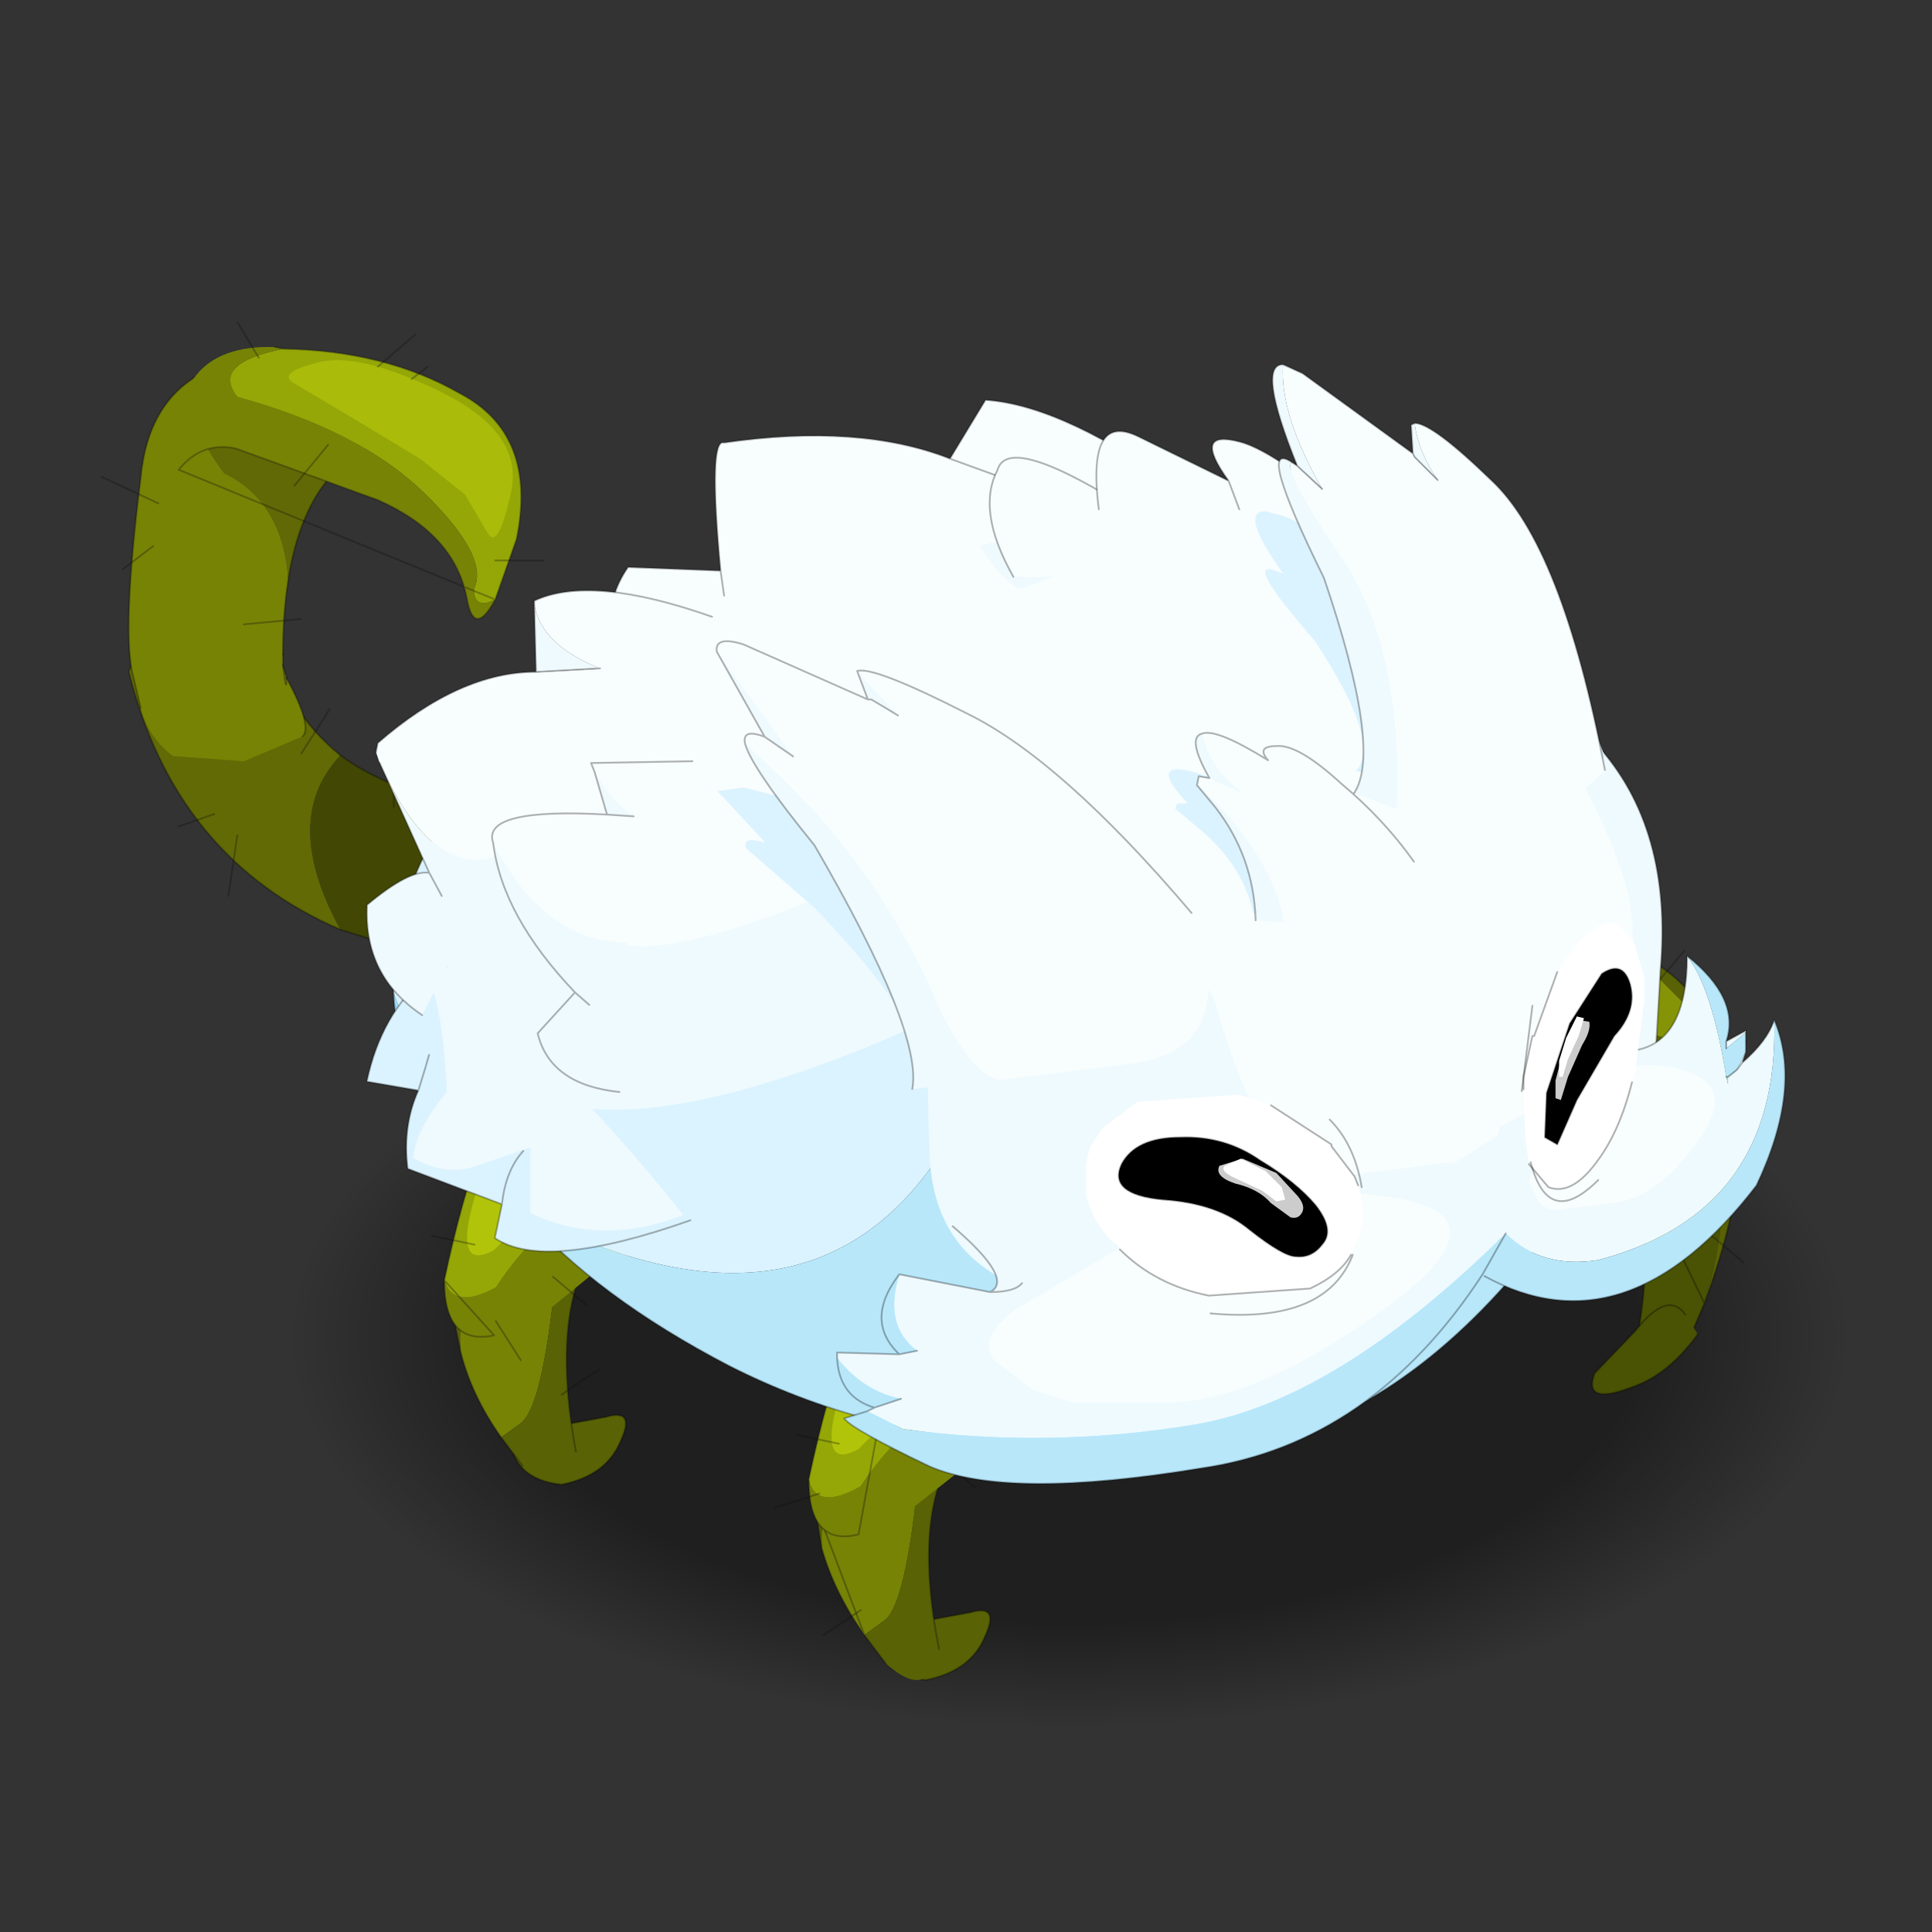 <?xml version="1.0" encoding="UTF-8" standalone="no"?>
<svg xmlns:xlink="http://www.w3.org/1999/xlink" height="440.0px" width="440.0px" xmlns="http://www.w3.org/2000/svg">
  <rect width="100%" height="100%" fill="#333333" stroke="none"/>
  <g transform="matrix(10.0, 0.0, 0.0, 10.0, 0.0, 0.0)">
    <use height="44.0" transform="matrix(1.0, 0.0, 0.0, 1.0, 0.0, 0.0)" width="44.0" xlink:href="#shape0"/>
    <use height="10.45" transform="matrix(0.81, 0.0, 0.0, 0.81, 2.934, 13.598)" width="13.6" xlink:href="#sprite0"/>
    <use height="11.7" transform="matrix(0.81, 0.0, 0.0, 0.81, 2.312, 8.023)" width="9.55" xlink:href="#sprite1"/>
    <use height="8.35" transform="matrix(0.81, 0.0, 0.0, 0.81, 4.029, 7.337)" width="10.3" xlink:href="#sprite2"/>
    <use height="13.2" transform="matrix(1.357, 0.0, 0.0, 1.357, 6.443, 21.497)" width="26.4" xlink:href="#sprite3"/>
    <use height="7.7" transform="matrix(0.81, 0.0, 0.0, 0.81, 36.792, 24.5)" width="3.6" xlink:href="#sprite4"/>
    <use height="6.5" transform="matrix(0.81, 0.0, 0.0, 0.81, 33.622, 21.568)" width="7.6" xlink:href="#sprite5"/>
    <use height="2.5" transform="matrix(0.81, 0.0, 0.0, 0.81, 36.276, 29.738)" width="2.95" xlink:href="#sprite6"/>
    <use height="1.95" transform="matrix(0.81, 0.0, 0.0, 0.81, 11.614, 32.23)" width="3.25" xlink:href="#sprite7"/>
    <use height="6.85" transform="matrix(0.81, 0.0, 0.0, 0.81, 10.159, 28.2)" width="4.3" xlink:href="#sprite8"/>
    <use height="9.75" transform="matrix(0.81, 0.0, 0.0, 0.81, 9.835, 23.081)" width="7.55" xlink:href="#sprite9"/>
    <use height="6.5" transform="matrix(0.81, 0.0, 0.0, 0.81, 22.203, 17.468)" width="7.4" xlink:href="#sprite10"/>
    <use height="7.7" transform="matrix(0.81, 0.0, 0.0, 0.81, 25.423, 20.45)" width="3.45" xlink:href="#sprite11"/>
    <use height="2.5" transform="matrix(0.81, 0.0, 0.0, 0.81, 24.875, 25.587)" width="2.95" xlink:href="#sprite12"/>
    <use height="1.95" transform="matrix(0.81, 0.0, 0.0, 0.81, 19.913, 36.681)" width="3.25" xlink:href="#sprite13"/>
    <use height="6.85" transform="matrix(0.81, 0.0, 0.0, 0.81, 18.43, 32.7)" width="3.95" xlink:href="#sprite14"/>
    <use height="9.1" transform="matrix(0.81, 0.0, 0.0, 0.81, 17.649, 27.615)" width="8.15" xlink:href="#sprite15"/>
    <use height="27.25" transform="matrix(0.81, 0.0, 0.0, 0.81, 8.354, 10.902)" width="35.25" xlink:href="#sprite16"/>
    <use height="8.0" transform="matrix(0.81, 0.0, 0.0, 0.81, 13.899, 9.11)" width="16.3" xlink:href="#sprite17"/>
    <use height="11.95" transform="matrix(0.81, 0.0, 0.0, 0.81, 8.36, 13.44)" width="10.05" xlink:href="#sprite18"/>
    <use height="9.75" transform="matrix(0.81, 0.0, 0.0, 0.81, 11.192, 16.972)" width="5.65" xlink:href="#sprite19"/>
    <use height="8.55" transform="matrix(0.81, 0.0, 0.0, 0.81, 22.554, 9.817)" width="15.3" xlink:href="#sprite20"/>
    <use height="24.5" transform="matrix(0.81, 0.0, 0.0, 0.81, 19.064, 13.955)" width="26.65" xlink:href="#sprite21"/>
    <use height="7.65" transform="matrix(0.81, 0.0, 0.0, 0.81, 16.337, 17.854)" width="13.35" xlink:href="#sprite22"/>
    <use height="12.6" transform="matrix(0.81, 0.0, 0.0, 0.81, 16.322, 14.594)" width="13.8" xlink:href="#sprite23"/>
    <use height="7.85" transform="matrix(0.81, 0.0, 0.0, 0.81, 28.572, 11.642)" width="9.85" xlink:href="#sprite24"/>
    <use height="12.9" transform="matrix(0.81, 0.0, 0.0, 0.81, 28.977, 8.301)" width="9.35" xlink:href="#sprite25"/>
    <use height="4.1" transform="matrix(0.81, 0.0, 0.0, 0.81, 26.604, 17.529)" width="6.6" xlink:href="#sprite26"/>
    <use height="5.3" transform="matrix(0.81, 0.0, 0.0, 0.81, 27.219, 16.707)" width="6.15" xlink:href="#sprite27"/>
  </g>
  <defs>
    <g id="shape0" transform="matrix(1.0, 0.0, 0.0, 1.0, 0.0, 0.0)">
      <path d="M44.0 44.0 L0.0 44.0 0.0 0.0 44.0 0.0 44.0 44.0" fill="#43adca" fill-opacity="0.0" fill-rule="evenodd" stroke="none"/>
    </g>
    <g id="sprite0" transform="matrix(1.0, 0.0, 0.0, 1.0, 13.6, 5.25)">
      <use height="10.45" transform="matrix(1.0, 0.0, 0.0, 1.0, -13.6, -5.25)" width="13.6" xlink:href="#shape1"/>
    </g>
    <g id="shape1" transform="matrix(1.0, 0.0, 0.0, 1.0, 13.6, 5.25)">
      <path d="M-7.65 -0.8 Q-9.35 1.0 -7.65 4.1 -12.3 2.1 -13.6 -3.15 -12.35 -6.75 -9.75 -4.15 -9.2 -2.05 -7.65 -0.8" fill="#616a04" fill-rule="evenodd" stroke="none"/>
      <path d="M-7.65 4.1 Q-9.35 1.0 -7.65 -0.8 -5.95 0.45 -3.05 0.7 -1.45 0.45 -0.35 1.25 1.4 6.25 -5.1 4.9 L-7.65 4.1" fill="#424804" fill-rule="evenodd" stroke="none"/>
      <path d="M-7.65 -0.8 Q-9.2 -2.05 -9.75 -4.15 -12.35 -6.75 -13.6 -3.15 -12.3 2.1 -7.65 4.1 L-5.1 4.9 Q1.4 6.25 -0.35 1.25 -1.45 0.45 -3.05 0.7 -5.95 0.45 -7.65 -0.8 Z" fill="none" stroke="#000000" stroke-linecap="round" stroke-linejoin="round" stroke-opacity="0.302" stroke-width="0.05"/>
      <path d="M-8.75 -0.85 L-7.95 -2.1" fill="none" stroke="#0e0b0f" stroke-linecap="round" stroke-linejoin="round" stroke-opacity="0.302" stroke-width="0.05"/>
      <path d="M-11.2 0.85 L-12.2 1.2" fill="none" stroke="#0e0b0f" stroke-linecap="round" stroke-linejoin="round" stroke-opacity="0.302" stroke-width="0.05"/>
      <path d="M-10.55 1.45 L-10.8 3.15" fill="none" stroke="#0e0b0f" stroke-linecap="round" stroke-linejoin="round" stroke-opacity="0.302" stroke-width="0.05"/>
      <path d="M-6.15 0.65 L-6.15 -0.75" fill="none" stroke="#0e0b0f" stroke-linecap="round" stroke-linejoin="round" stroke-opacity="0.302" stroke-width="0.05"/>
    </g>
    <g id="sprite1" transform="matrix(1.0, 0.0, 0.0, 1.0, 4.8, 11.7)">
      <use height="11.7" transform="matrix(1.0, 0.0, 0.0, 1.0, -4.8, -11.7)" width="9.55" xlink:href="#shape2"/>
    </g>
    <g id="shape2" transform="matrix(1.0, 0.0, 0.0, 1.0, 4.8, 11.7)">
      <path d="M0.3 -2.9 L0.4 -2.55 Q0.4 -2.15 0.35 -2.55 L0.3 -2.9" fill="#7d8a06" fill-rule="evenodd" stroke="none"/>
      <path d="M-1.9 -11.15 L3.15 -11.4 Q6.0 -10.0 3.7 -9.35 1.0 -8.85 0.45 -5.3 0.3 -7.5 -1.35 -8.3 -2.75 -10.15 -1.9 -11.15" fill="#606905" fill-rule="evenodd" stroke="none"/>
      <path d="M0.45 -5.3 Q0.3 -4.35 0.3 -3.2 L0.3 -2.9 0.35 -2.55 Q0.4 -2.15 0.4 -2.55 1.15 -1.15 0.85 -0.9 L-0.8 -0.2 -2.8 -0.35 Q-3.5 -0.9 -3.7 -1.7 L-3.9 -2.55 Q-4.25 -3.75 -3.7 -8.15 -3.5 -10.35 -1.9 -11.15 -2.75 -10.15 -1.35 -8.3 0.3 -7.5 0.45 -5.3" fill="#778305" fill-rule="evenodd" stroke="none"/>
      <path d="M-1.9 -11.15 L3.15 -11.4 Q6.0 -10.0 3.7 -9.35 1.0 -8.85 0.45 -5.3 0.3 -4.35 0.3 -3.2 M0.3 -2.9 L0.4 -2.55 Q1.15 -1.15 0.85 -0.9 M-3.7 -1.7 L-3.9 -2.55 Q-4.25 -3.75 -3.7 -8.15 -3.5 -10.35 -1.9 -11.15" fill="none" stroke="#000000" stroke-linecap="round" stroke-linejoin="round" stroke-opacity="0.302" stroke-width="0.05"/>
      <path d="M0.3 -3.2 L0.3 -2.9 0.35 -2.55 Q0.4 -2.15 0.4 -2.55" fill="none" stroke="#0e0b0f" stroke-linecap="round" stroke-linejoin="round" stroke-opacity="0.302" stroke-width="0.05"/>
      <path d="M-3.2 -7.45 L-4.8 -8.2" fill="none" stroke="#0e0b0f" stroke-linecap="round" stroke-linejoin="round" stroke-opacity="0.302" stroke-width="0.05"/>
      <path d="M-3.35 -6.25 L-4.2 -5.6" fill="none" stroke="#0e0b0f" stroke-linecap="round" stroke-linejoin="round" stroke-opacity="0.302" stroke-width="0.05"/>
      <path d="M-0.8 -4.05 L0.8 -4.2" fill="none" stroke="#0e0b0f" stroke-linecap="round" stroke-linejoin="round" stroke-opacity="0.302" stroke-width="0.05"/>
    </g>
    <g id="sprite2" transform="matrix(1.0, 0.0, 0.0, 1.0, 5.15, 8.35)">
      <use height="8.35" transform="matrix(1.0, 0.0, 0.0, 1.0, -5.15, -8.35)" width="10.3" xlink:href="#shape3"/>
    </g>
    <g id="shape3" transform="matrix(1.0, 0.0, 0.0, 1.0, 5.15, 8.35)">
      <path d="M3.8 -0.55 Q3.2 -0.25 3.2 -0.85 3.65 -1.75 1.8 -3.55 0.0 -5.3 -3.45 -6.25 -4.2 -7.2 -2.15 -7.6 0.7 -7.55 2.8 -6.35 5.0 -5.2 4.4 -2.25 L3.8 -0.55" fill="#94a707" fill-rule="evenodd" stroke="none"/>
      <path d="M-2.15 -7.6 Q-4.2 -7.2 -3.45 -6.25 0.0 -5.3 1.8 -3.55 3.65 -1.75 3.2 -0.85 3.2 -0.25 3.8 -0.55 3.2 0.55 3.0 -0.6 2.65 -2.4 0.5 -3.35 L-3.5 -4.8 Q-4.45 -5.0 -5.1 -4.2 -5.5 -7.75 -2.4 -7.65 L-2.15 -7.6" fill="#778305" fill-rule="evenodd" stroke="none"/>
      <path d="M3.8 -0.55 L4.4 -2.25 Q5.0 -5.2 2.8 -6.35 0.7 -7.55 -2.15 -7.6 L-2.4 -7.65 M-5.1 -4.2 Q-4.45 -5.0 -3.5 -4.8 L0.5 -3.35 Q2.65 -2.4 3.0 -0.6 3.2 0.55 3.8 -0.55 Z" fill="none" stroke="#0e0b0f" stroke-linecap="round" stroke-linejoin="round" stroke-opacity="0.302" stroke-width="0.05"/>
      <path d="M-1.25 -7.2 Q-0.1 -7.55 2.25 -6.4 4.6 -5.25 4.25 -3.6 3.9 -1.95 3.6 -2.4 L2.95 -3.5 1.7 -4.5 -0.2 -5.65 -1.8 -6.6 Q-2.4 -6.9 -1.25 -7.2" fill="#aabb09" fill-rule="evenodd" stroke="none"/>
      <path d="M0.5 -7.1 L1.55 -8.0" fill="none" stroke="#0e0b0f" stroke-linecap="round" stroke-linejoin="round" stroke-opacity="0.302" stroke-width="0.05"/>
      <path d="M1.45 -6.75 L1.9 -7.1" fill="none" stroke="#0e0b0f" stroke-linecap="round" stroke-linejoin="round" stroke-opacity="0.302" stroke-width="0.05"/>
      <path d="M-0.9 -4.9 L-1.85 -3.75" fill="none" stroke="#0e0b0f" stroke-linecap="round" stroke-linejoin="round" stroke-opacity="0.302" stroke-width="0.05"/>
      <path d="M3.8 -1.65 L5.15 -1.65" fill="none" stroke="#0e0b0f" stroke-linecap="round" stroke-linejoin="round" stroke-opacity="0.302" stroke-width="0.05"/>
      <path d="M-2.85 -7.35 L-3.45 -8.35" fill="none" stroke="#0e0b0f" stroke-linecap="round" stroke-linejoin="round" stroke-opacity="0.302" stroke-width="0.05"/>
    </g>
    <g id="sprite3" transform="matrix(1.0, 0.0, 0.0, 1.0, 13.2, 6.6)">
      <use height="13.2" transform="matrix(1.0, 0.0, 0.0, 1.0, -13.2, -6.6)" width="26.4" xlink:href="#shape4"/>
    </g>
    <g id="shape4" transform="matrix(1.0, 0.0, 0.0, 1.0, 13.2, 6.6)">
      <path d="M9.35 -4.7 Q5.45 -6.6 0.0 -6.6 -5.45 -6.6 -9.35 -4.7 -13.2 -2.75 -13.2 0.0 -13.2 2.75 -9.35 4.65 -5.45 6.6 0.0 6.6 5.45 6.6 9.35 4.65 13.2 2.75 13.2 0.0 13.2 -2.75 9.35 -4.7" fill="url(#gradient0)" fill-rule="evenodd" stroke="none"/>
    </g>
    <radialGradient cx="0" cy="0" gradientTransform="matrix(-0.016, 0.0, 0.0, 0.008, 0.0, 0.0)" gradientUnits="userSpaceOnUse" id="gradient0" r="819.2" spreadMethod="pad">
      <stop offset="0.722" stop-color="#000000" stop-opacity="0.4"/>
      <stop offset="1.0" stop-color="#000000" stop-opacity="0.0"/>
    </radialGradient>
    <g id="sprite4" transform="matrix(1.0, 0.0, 0.0, 1.0, 1.8, 0.0)">
      <use height="7.7" transform="matrix(1.0, 0.0, 0.0, 1.0, -1.8, 0.0)" width="3.6" xlink:href="#shape5"/>
    </g>
    <g id="shape5" transform="matrix(1.0, 0.0, 0.0, 1.0, 1.8, 0.0)">
      <path d="M0.7 6.4 Q1.95 2.25 0.1 0.0 L0.65 0.1 Q2.65 1.05 0.7 6.4" fill="#596204" fill-rule="evenodd" stroke="none"/>
      <path d="M0.1 0.0 Q1.95 2.25 0.7 6.4 L0.25 7.45 Q-1.45 8.1 -1.15 7.15 -0.55 3.6 -1.8 1.2 -1.0 0.0 0.1 0.0" fill="#4a5203" fill-rule="evenodd" stroke="none"/>
      <path d="M0.7 6.4 Q2.65 1.05 0.65 0.1 M-1.8 1.2 Q-0.55 3.6 -1.15 7.15 -1.45 8.1 0.25 7.45 L0.7 6.4 Z" fill="none" stroke="#000000" stroke-linecap="round" stroke-linejoin="round" stroke-opacity="0.302" stroke-width="0.05"/>
      <path d="M-1.8 5.45 L-0.55 5.05" fill="none" stroke="#0e0b0f" stroke-linecap="round" stroke-linejoin="round" stroke-opacity="0.302" stroke-width="0.05"/>
      <path d="M0.85 4.45 L1.8 5.25" fill="none" stroke="#0e0b0f" stroke-linecap="round" stroke-linejoin="round" stroke-opacity="0.302" stroke-width="0.05"/>
    </g>
    <g id="sprite5" transform="matrix(1.0, 0.0, 0.0, 1.0, 3.8, 3.25)">
      <use height="6.5" transform="matrix(1.0, 0.0, 0.0, 1.0, -3.8, -3.25)" width="7.6" xlink:href="#shape6"/>
    </g>
    <g id="shape6" transform="matrix(1.0, 0.0, 0.0, 1.0, 3.8, 3.25)">
      <path d="M3.15 2.6 Q2.65 0.45 -0.65 0.95 L-0.8 -0.4 Q-1.6 -2.35 -2.8 -2.15 L-1.65 -3.1 Q1.4 -3.95 3.2 -0.5 4.0 1.75 3.15 2.6 M-0.4 -2.85 Q-0.95 -2.3 -0.05 -1.25 3.4 0.1 2.95 -0.75 L1.35 -2.35 Q0.5 -3.0 -0.4 -2.85" fill="#596204" fill-rule="evenodd" stroke="none"/>
      <path d="M-0.4 -2.85 Q0.5 -3.0 1.35 -2.35 L2.95 -0.75 Q3.4 0.1 -0.05 -1.25 -0.95 -2.3 -0.4 -2.85" fill="#859306" fill-rule="evenodd" stroke="none"/>
      <path d="M-2.8 -2.15 Q-1.6 -2.35 -0.8 -0.4 L-0.65 0.95 Q2.65 0.45 3.15 2.6 L2.9 2.75 Q2.2 2.15 1.45 2.2 0.35 1.75 -0.6 2.4 -1.95 3.7 -2.8 3.05 -4.75 0.0 -2.8 -2.15" fill="#4a5203" fill-rule="evenodd" stroke="none"/>
      <path d="M3.15 2.6 Q4.0 1.75 3.2 -0.5 1.4 -3.95 -1.65 -3.1 L-2.8 -2.15 Q-4.75 0.0 -2.8 3.05 -1.95 3.7 -0.6 2.4 0.35 1.75 1.45 2.2 M2.9 2.75 L3.15 2.6 Z" fill="none" stroke="#000000" stroke-linecap="round" stroke-linejoin="round" stroke-opacity="0.302" stroke-width="0.05"/>
      <path d="M2.55 -0.2 L3.8 -0.6" fill="none" stroke="#0e0b0f" stroke-linecap="round" stroke-linejoin="round" stroke-opacity="0.302" stroke-width="0.05"/>
      <path d="M0.75 2.5 L1.55 1.55" fill="none" stroke="#0e0b0f" stroke-linecap="round" stroke-linejoin="round" stroke-opacity="0.302" stroke-width="0.05"/>
      <path d="M1.25 -2.2 L2.05 -3.15" fill="none" stroke="#0e0b0f" stroke-linecap="round" stroke-linejoin="round" stroke-opacity="0.302" stroke-width="0.05"/>
    </g>
    <g id="sprite6" transform="matrix(1.0, 0.0, 0.0, 1.0, 1.45, 1.25)">
      <use height="2.5" transform="matrix(1.0, 0.0, 0.0, 1.0, -1.45, -1.25)" width="2.95" xlink:href="#shape7"/>
    </g>
    <g id="shape7" transform="matrix(1.0, 0.0, 0.0, 1.0, 1.45, 1.25)">
      <path d="M1.5 -0.45 Q0.7 0.65 -0.25 1.0 -1.75 1.6 -1.4 0.65 L-0.25 -0.55 Q0.65 -1.7 1.15 -1.0 L1.5 -0.45" fill="#4a5203" fill-rule="evenodd" stroke="none"/>
      <path d="M1.5 -0.45 Q0.7 0.65 -0.25 1.0 -1.75 1.6 -1.4 0.65 L-0.25 -0.55 Q0.65 -1.7 1.15 -1.0" fill="none" stroke="#000000" stroke-linecap="round" stroke-linejoin="round" stroke-opacity="0.302" stroke-width="0.05"/>
    </g>
    <g id="sprite7" transform="matrix(1.0, 0.0, 0.0, 1.0, 1.65, 0.95)">
      <use height="1.95" transform="matrix(1.0, 0.0, 0.0, 1.0, -1.65, -0.95)" width="3.25" xlink:href="#shape8"/>
    </g>
    <g id="shape8" transform="matrix(1.0, 0.0, 0.0, 1.0, 1.65, 0.95)">
      <path d="M1.05 -0.9 Q1.9 -1.15 1.45 -0.2 1.05 0.75 -0.2 1.0 -1.6 0.85 -1.65 -0.4 L1.05 -0.9" fill="#596204" fill-rule="evenodd" stroke="none"/>
      <path d="M1.05 -0.9 Q1.9 -1.15 1.45 -0.2 1.05 0.75 -0.2 1.0 -1.6 0.85 -1.65 -0.4 L1.05 -0.9 Z" fill="none" stroke="#000000" stroke-linecap="round" stroke-linejoin="round" stroke-opacity="0.302" stroke-width="0.05"/>
    </g>
    <g id="sprite8" transform="matrix(1.0, 0.0, 0.0, 1.0, 2.15, 0.0)">
      <use height="6.85" transform="matrix(1.0, 0.0, 0.0, 1.0, -2.15, 0.0)" width="4.3" xlink:href="#shape9"/>
    </g>
    <g id="shape9" transform="matrix(1.0, 0.0, 0.0, 1.0, 2.15, 0.0)">
      <path d="M-0.6 5.6 Q-1.45 4.4 -1.75 3.15 -1.9 0.0 0.85 1.8 0.5 4.8 -0.05 5.2 L-0.6 5.6" fill="#778305" fill-rule="evenodd" stroke="none"/>
      <path d="M-1.75 3.15 L-2.0 1.9 -2.15 1.5 Q-1.95 -0.95 1.8 0.6 0.85 2.5 1.5 6.0 L1.35 6.55 Q0.95 7.2 0.0 6.4 L-0.6 5.6 -0.05 5.2 Q0.5 4.8 0.85 1.8 -1.9 0.0 -1.75 3.15" fill="#596204" fill-rule="evenodd" stroke="none"/>
      <path d="M-0.6 5.6 Q-1.45 4.4 -1.75 3.15 L-2.0 1.9 -2.15 1.5 M1.8 0.6 Q0.85 2.5 1.5 6.0 M0.0 6.4 L-0.6 5.6 Z" fill="none" stroke="#070912" stroke-linecap="round" stroke-linejoin="round" stroke-opacity="0.302" stroke-width="0.05"/>
      <path d="M1.1 4.4 Q1.65 4.0 2.15 3.7" fill="none" stroke="#0e0b0f" stroke-linecap="round" stroke-linejoin="round" stroke-opacity="0.302" stroke-width="0.05"/>
    </g>
    <g id="sprite9" transform="matrix(1.0, 0.0, 0.0, 1.0, 7.55, 4.9)">
      <use height="9.75" transform="matrix(1.0, 0.0, 0.0, 1.0, -7.55, -4.9)" width="7.55" xlink:href="#shape10"/>
    </g>
    <g id="shape10" transform="matrix(1.0, 0.0, 0.0, 1.0, 7.55, 4.9)">
      <path d="M-7.2 2.6 Q-6.2 -2.1 -4.85 -3.55 L-4.3 -4.05 Q-2.25 -3.75 -1.9 0.0 -4.05 0.25 -5.75 2.8 -6.95 3.45 -7.2 2.6" fill="#94a707" fill-rule="evenodd" stroke="none"/>
      <path d="M-1.8 1.85 Q-2.5 2.05 -3.0 2.4 L-4.35 3.5 Q-4.45 3.85 -5.8 4.15 -7.2 4.45 -7.2 2.6 -6.95 3.45 -5.75 2.8 -4.05 0.25 -1.9 0.0 L-1.8 1.85" fill="#778305" fill-rule="evenodd" stroke="none"/>
      <path d="M-4.3 -4.05 L-3.35 -4.9 Q-0.35 -5.15 0.0 1.25 L-1.8 1.85 -1.9 0.0 Q-2.25 -3.75 -4.3 -4.05" fill="#596204" fill-rule="evenodd" stroke="none"/>
      <path d="M-7.2 2.6 Q-6.2 -2.1 -4.85 -3.55 L-4.3 -4.05 -3.35 -4.9 M0.0 1.25 L-1.8 1.85 Q-2.5 2.05 -3.0 2.4 M-5.8 4.15 Q-7.2 4.45 -7.2 2.6 Z" fill="none" stroke="#070912" stroke-linecap="round" stroke-linejoin="round" stroke-opacity="0.302" stroke-width="0.05"/>
      <path d="M-6.1 -0.5 Q-5.05 -3.5 -4.5 -3.6 -3.0 -4.05 -2.3 -0.5 -4.0 -0.1 -5.8 1.75 -7.15 2.5 -6.1 -0.5" fill="#b1c409" fill-rule="evenodd" stroke="none"/>
      <path d="M-7.55 1.35 L-6.35 1.6" fill="none" stroke="#0e0b0f" stroke-linecap="round" stroke-linejoin="round" stroke-opacity="0.302" stroke-width="0.05"/>
      <path d="M-4.15 2.5 L-3.2 3.3" fill="none" stroke="#0e0b0f" stroke-linecap="round" stroke-linejoin="round" stroke-opacity="0.302" stroke-width="0.05"/>
      <path d="M-6.4 -2.05 L-5.6 -1.3" fill="none" stroke="#0e0b0f" stroke-linecap="round" stroke-linejoin="round" stroke-opacity="0.302" stroke-width="0.05"/>
      <path d="M-5.05 4.85 L-5.75 3.75" fill="none" stroke="#0e0b0f" stroke-linecap="round" stroke-linejoin="round" stroke-opacity="0.302" stroke-width="0.05"/>
    </g>
    <g id="sprite10" transform="matrix(1.0, 0.0, 0.0, 1.0, 3.7, 3.25)">
      <use height="6.5" transform="matrix(1.0, 0.0, 0.0, 1.0, -3.7, -3.25)" width="7.4" xlink:href="#shape11"/>
    </g>
    <g id="shape11" transform="matrix(1.0, 0.0, 0.0, 1.0, 3.7, 3.25)">
      <path d="M3.25 2.6 Q2.75 0.45 -0.55 0.95 L-0.7 -0.4 Q-1.5 -2.35 -2.7 -2.15 L-1.55 -3.1 Q1.5 -3.95 3.3 -0.5 4.1 1.75 3.25 2.6 M3.05 -0.75 L1.45 -2.35 Q0.6 -3.0 -0.3 -2.85 -0.85 -2.3 0.05 -1.25 3.5 0.1 3.05 -0.75" fill="#596204" fill-rule="evenodd" stroke="none"/>
      <path d="M3.05 -0.75 Q3.5 0.1 0.05 -1.25 -0.85 -2.3 -0.3 -2.85 0.6 -3.0 1.45 -2.35 L3.05 -0.75" fill="#859306" fill-rule="evenodd" stroke="none"/>
      <path d="M-2.7 -2.15 Q-1.5 -2.35 -0.7 -0.4 L-0.55 0.95 Q2.75 0.45 3.25 2.6 L3.0 2.75 Q2.3 2.15 1.55 2.2 0.45 1.75 -0.5 2.4 -1.85 3.7 -2.7 3.05 -4.65 0.0 -2.7 -2.15" fill="#4a5203" fill-rule="evenodd" stroke="none"/>
      <path d="M3.25 2.6 Q4.1 1.75 3.3 -0.5 1.5 -3.95 -1.55 -3.1 L-2.7 -2.15 Q-4.65 0.0 -2.7 3.05 -1.85 3.7 -0.5 2.4 0.45 1.75 1.55 2.2 M3.0 2.75 L3.25 2.6 Z" fill="none" stroke="#000000" stroke-linecap="round" stroke-linejoin="round" stroke-opacity="0.302" stroke-width="0.05"/>
    </g>
    <g id="sprite11" transform="matrix(1.0, 0.0, 0.0, 1.0, 1.7, 0.0)">
      <use height="7.7" transform="matrix(1.0, 0.0, 0.0, 1.0, -1.7, 0.0)" width="3.45" xlink:href="#shape12"/>
    </g>
    <g id="shape12" transform="matrix(1.0, 0.0, 0.0, 1.0, 1.7, 0.0)">
      <path d="M0.8 6.4 Q2.05 2.25 0.2 0.0 L0.75 0.1 Q2.75 1.05 0.8 6.4" fill="#596204" fill-rule="evenodd" stroke="none"/>
      <path d="M0.2 0.0 Q2.05 2.25 0.8 6.4 L0.35 7.45 Q-1.35 8.1 -1.05 7.15 -0.45 3.6 -1.7 1.2 -0.9 0.0 0.2 0.0" fill="#4a5203" fill-rule="evenodd" stroke="none"/>
      <path d="M0.8 6.4 Q2.75 1.05 0.75 0.1 M-1.7 1.2 Q-0.45 3.6 -1.05 7.15 -1.35 8.1 0.35 7.45 L0.8 6.4 Z" fill="none" stroke="#000000" stroke-linecap="round" stroke-linejoin="round" stroke-opacity="0.302" stroke-width="0.05"/>
    </g>
    <g id="sprite12" transform="matrix(1.0, 0.0, 0.0, 1.0, 1.45, 1.25)">
      <use height="2.5" transform="matrix(1.0, 0.0, 0.0, 1.0, -1.45, -1.25)" width="2.95" xlink:href="#shape13"/>
    </g>
    <g id="shape13" transform="matrix(1.0, 0.0, 0.0, 1.0, 1.45, 1.25)">
      <path d="M1.5 -0.45 Q0.7 0.65 -0.25 1.0 -1.75 1.6 -1.4 0.65 L-0.25 -0.55 Q0.65 -1.7 1.15 -1.0 L1.5 -0.45" fill="#4a5203" fill-rule="evenodd" stroke="none"/>
      <path d="M1.5 -0.45 Q0.7 0.65 -0.25 1.0 -1.75 1.6 -1.4 0.65 L-0.25 -0.55 Q0.65 -1.7 1.15 -1.0" fill="none" stroke="#000000" stroke-linecap="round" stroke-linejoin="round" stroke-opacity="0.302" stroke-width="0.05"/>
    </g>
    <g id="sprite13" transform="matrix(1.0, 0.0, 0.0, 1.0, 1.65, 0.95)">
      <use height="1.95" transform="matrix(1.0, 0.0, 0.0, 1.0, -1.65, -0.95)" width="3.25" xlink:href="#shape8"/>
    </g>
    <g id="sprite14" transform="matrix(1.0, 0.0, 0.0, 1.0, 2.0, 0.0)">
      <use height="6.85" transform="matrix(1.0, 0.0, 0.0, 1.0, -2.0, 0.0)" width="3.95" xlink:href="#shape14"/>
    </g>
    <g id="shape14" transform="matrix(1.0, 0.0, 0.0, 1.0, 2.0, 0.0)">
      <path d="M-1.65 3.15 Q-1.75 0.0 1.0 1.8 0.65 4.85 0.1 5.2 L-0.45 5.6 Q-1.3 4.4 -1.65 3.15" fill="#778305" fill-rule="evenodd" stroke="none"/>
      <path d="M-0.45 5.6 L0.1 5.2 Q0.65 4.85 1.0 1.8 -1.75 0.0 -1.65 3.15 L-1.85 1.9 -2.0 1.5 Q-1.8 -0.95 1.95 0.65 0.95 2.5 1.65 6.0 L1.5 6.55 Q1.1 7.25 0.15 6.4 L-0.45 5.6" fill="#596204" fill-rule="evenodd" stroke="none"/>
      <path d="M-0.45 5.6 L0.15 6.4 M1.65 6.0 Q0.95 2.5 1.95 0.65 M-2.0 1.5 L-1.85 1.9 -1.65 3.15 Q-1.3 4.4 -0.45 5.6 Z" fill="none" stroke="#070912" stroke-linecap="round" stroke-linejoin="round" stroke-opacity="0.302" stroke-width="0.05"/>
      <path d="M-1.6 5.6 L-0.55 4.9" fill="none" stroke="#0e0b0f" stroke-linecap="round" stroke-linejoin="round" stroke-opacity="0.302" stroke-width="0.05"/>
    </g>
    <g id="sprite15" transform="matrix(1.0, 0.0, 0.0, 1.0, 8.15, 4.55)">
      <use height="9.1" transform="matrix(1.0, 0.0, 0.0, 1.0, -8.15, -4.55)" width="8.15" xlink:href="#shape15"/>
    </g>
    <g id="shape15" transform="matrix(1.0, 0.0, 0.0, 1.0, 8.15, 4.55)">
      <path d="M-7.2 2.95 Q-6.2 -1.75 -4.85 -3.15 L-4.3 -3.7 Q-2.25 -3.4 -1.9 0.35 -4.05 0.65 -5.75 3.15 -7.0 3.85 -7.2 2.95" fill="#94a707" fill-rule="evenodd" stroke="none"/>
      <path d="M-1.8 2.2 Q-2.5 2.45 -3.0 2.75 L-4.4 3.85 Q-4.45 4.2 -5.8 4.5 -7.2 4.85 -7.2 2.95 -7.0 3.85 -5.75 3.15 -4.05 0.65 -1.9 0.35 L-1.8 2.2" fill="#778305" fill-rule="evenodd" stroke="none"/>
      <path d="M-4.3 -3.7 L-3.4 -4.55 Q-0.35 -4.75 0.0 1.6 L-1.8 2.2 -1.9 0.35 Q-2.25 -3.4 -4.3 -3.7" fill="#596204" fill-rule="evenodd" stroke="none"/>
      <path d="M-4.3 -3.7 L-3.4 -4.55 M0.0 1.6 L-1.8 2.2 Q-2.5 2.45 -3.0 2.75 M-5.8 4.5 Q-7.2 4.85 -7.2 2.95 -6.2 -1.75 -4.85 -3.15 L-4.3 -3.7 Z" fill="none" stroke="#070912" stroke-linecap="round" stroke-linejoin="round" stroke-opacity="0.302" stroke-width="0.05"/>
      <path d="M-6.1 -0.15 Q-5.05 -3.15 -4.5 -3.25 -3.0 -3.7 -2.3 -0.15 -4.0 0.25 -5.8 2.1 -7.15 2.85 -6.1 -0.15" fill="#b1c409" fill-rule="evenodd" stroke="none"/>
      <path d="M-7.55 1.7 L-6.35 1.95" fill="none" stroke="#0e0b0f" stroke-linecap="round" stroke-linejoin="round" stroke-opacity="0.302" stroke-width="0.05"/>
      <path d="M-3.45 2.4 L-2.5 3.2" fill="none" stroke="#0e0b0f" stroke-linecap="round" stroke-linejoin="round" stroke-opacity="0.302" stroke-width="0.05"/>
      <path d="M-6.4 -1.7 L-5.6 -0.95" fill="none" stroke="#0e0b0f" stroke-linecap="round" stroke-linejoin="round" stroke-opacity="0.302" stroke-width="0.05"/>
      <path d="M-8.15 3.75 L-6.9 3.35" fill="none" stroke="#0e0b0f" stroke-linecap="round" stroke-linejoin="round" stroke-opacity="0.302" stroke-width="0.05"/>
    </g>
    <g id="sprite16" transform="matrix(1.0, 0.0, 0.0, 1.0, 17.65, 11.85)">
      <use height="27.25" transform="matrix(1.0, 0.0, 0.0, 1.0, -17.65, -11.85)" width="35.25" xlink:href="#shape16"/>
    </g>
    <g id="shape16" transform="matrix(1.0, 0.0, 0.0, 1.0, 17.65, 11.85)">
      <path d="M-16.9 2.6 Q-17.05 -0.6 -14.25 -3.95 -5.1 -12.6 6.35 -11.75 13.7 -10.85 16.3 -2.45 12.6 -6.25 5.75 -0.25 -1.15 5.7 -1.6 7.25 -5.4 12.85 -13.3 8.75 L-14.25 8.2 -15.2 7.15 -15.2 7.1 -16.9 2.6" fill="#dbf3fe" fill-rule="evenodd" stroke="none"/>
      <path d="M-16.9 2.6 L-15.2 7.1 Q-16.8 4.9 -16.9 2.6" fill="#9fdef9" fill-rule="evenodd" stroke="none"/>
      <path d="M-13.3 8.75 Q-5.4 12.85 -1.6 7.25 -1.15 5.7 5.75 -0.25 12.6 -6.25 16.3 -2.45 17.3 0.9 17.55 5.35 L17.6 6.25 Q14.15 12.2 9.95 14.35 5.45 15.65 0.9 15.35 -3.7 15.0 -7.45 13.1 -11.2 11.15 -13.3 8.75" fill="#b8e7fa" fill-rule="evenodd" stroke="none"/>
      <path d="M16.3 -2.45 Q13.7 -10.85 6.35 -11.75 -5.1 -12.6 -14.25 -3.95 -17.05 -0.6 -16.9 2.6 M-15.2 7.1 L-15.2 7.15 -14.25 8.2 -13.3 8.75 M16.3 -2.45 Q17.3 0.9 17.55 5.35 L17.6 6.25 Q14.15 12.2 9.95 14.35 5.45 15.65 0.9 15.35 -3.7 15.0 -7.45 13.1 -11.2 11.15 -13.3 8.75 M-15.2 7.1 Q-16.8 4.9 -16.9 2.6" fill="none" stroke="#000000" stroke-linecap="round" stroke-linejoin="round" stroke-opacity="0.302" stroke-width="0.05"/>
      <path d="M0.8 -10.45 Q5.75 -10.55 9.15 -9.05 12.65 -7.5 12.65 -5.3 12.65 -3.1 9.15 -1.5 L-3.15 3.95 Q-12.05 7.65 -14.4 4.3 -16.65 0.9 -14.05 -3.0 -11.45 -6.85 -7.75 -8.65 -4.05 -10.35 0.8 -10.45" fill="#effafe" fill-rule="evenodd" stroke="none"/>
      <path d="M-11.25 -0.95 L-9.3 -6.05 Q-8.65 -7.35 -6.4 -8.45 -4.15 -9.65 -0.4 -10.55 3.35 -11.45 8.3 -9.95 13.2 -8.45 12.55 -5.85 11.8 -3.3 6.25 -2.75 0.7 -2.25 -5.9 0.3 -12.5 2.8 -11.25 -0.95" fill="#f8fdfe" fill-rule="evenodd" stroke="none"/>
      <path d="M3.6 -10.5 Q3.55 -9.75 0.85 -8.8 L0.65 -8.75 Q-0.75 -9.9 -0.5 -10.85 -0.5 -11.7 3.6 -10.5" fill="#effafe" fill-rule="evenodd" stroke="none"/>
      <path d="M-13.85 8.55 L-16.5 7.55 Q-16.65 6.35 -16.2 5.35 L-16.0 4.7 -15.9 4.35 -16.0 4.7 -16.2 5.35 -17.65 5.1 Q-17.25 3.2 -15.95 2.1 L-13.65 5.85 -8.55 9.0 Q-12.65 10.45 -14.05 9.5 L-13.85 8.55 Q-13.75 7.6 -13.25 7.05 -13.75 7.6 -13.85 8.55" fill="#dbf3fe" fill-rule="evenodd" stroke="none"/>
      <path d="M-16.2 5.35 Q-16.65 6.35 -16.5 7.55 L-13.85 8.55 Q-13.75 7.6 -13.25 7.05 M-16.2 5.35 L-16.0 4.7 -15.9 4.35 M-15.95 2.1 Q-17.25 3.2 -17.65 5.1 L-16.2 5.35 M-13.85 8.55 L-14.05 9.5 Q-12.65 10.45 -8.55 9.0" fill="none" stroke="#000000" stroke-linecap="round" stroke-linejoin="round" stroke-opacity="0.302" stroke-width="0.05"/>
      <path d="M-15.95 2.1 Q-16.05 0.95 -13.25 3.8 -10.45 6.7 -8.75 8.85 -11.05 9.75 -13.05 8.8 L-13.05 6.95 -14.65 7.5 Q-15.45 7.75 -16.35 7.25 -16.25 6.4 -15.4 5.4 -15.5 3.05 -15.95 2.1" fill="#effafe" fill-rule="evenodd" stroke="none"/>
    </g>
    <g id="sprite17" transform="matrix(1.0, 0.0, 0.0, 1.0, 8.15, 4.0)">
      <use height="8.0" transform="matrix(1.0, 0.0, 0.0, 1.0, -8.15, -4.0)" width="16.3" xlink:href="#shape17"/>
    </g>
    <g id="shape17" transform="matrix(1.0, 0.0, 0.0, 1.0, 8.15, 4.0)">
      <path d="M-5.05 0.8 L-4.95 1.5 -5.05 0.8 Q-5.4 -2.95 -4.95 -2.8 -1.15 -3.35 1.4 -2.35 L2.4 -4.0 Q4.65 -3.85 8.15 -1.3 L-1.6 1.0 -7.35 4.0 Q-8.75 2.3 -7.65 0.7 L-5.05 0.8 M3.6 -1.55 L1.4 -2.35 3.6 -1.55" fill="#f8fdfe" fill-rule="evenodd" stroke="none"/>
      <path d="M-4.95 1.5 L-5.05 0.8 -7.65 0.7 Q-8.75 2.3 -7.35 4.0 M8.15 -1.3 Q4.65 -3.85 2.4 -4.0 L1.4 -2.35 3.6 -1.55 M-5.05 0.8 Q-5.4 -2.95 -4.95 -2.8 -1.15 -3.35 1.4 -2.35" fill="none" stroke="#000000" stroke-linecap="round" stroke-linejoin="round" stroke-opacity="0.302" stroke-width="0.05"/>
    </g>
    <g id="sprite18" transform="matrix(1.0, 0.0, 0.0, 1.0, 5.05, 6.0)">
      <use height="11.95" transform="matrix(1.0, 0.0, 0.0, 1.0, -5.05, -6.0)" width="10.05" xlink:href="#shape18"/>
    </g>
    <g id="shape18" transform="matrix(1.0, 0.0, 0.0, 1.0, 5.05, 6.0)">
      <path d="M-0.3 -3.7 L-0.35 -5.6 Q-0.15 -4.45 1.5 -3.8 L-0.3 -3.7 M-1.2 1.4 L-3.5 5.95 Q-5.15 4.85 -5.05 2.85 -3.85 1.85 -3.3 1.95 L-4.7 -1.15 Q-3.15 2.3 -1.2 1.4 M-3.3 1.95 L-2.95 2.6 -3.3 1.95" fill="#effafe" fill-rule="evenodd" stroke="none"/>
      <path d="M-4.8 -1.45 L-4.75 -1.7 Q-2.45 -3.7 -0.3 -3.7 L1.5 -3.8 Q-0.15 -4.45 -0.35 -5.6 L-0.35 -5.7 Q1.25 -6.45 4.65 -5.25 6.5 0.95 -0.95 0.8 L-1.2 1.4 Q-3.15 2.3 -4.7 -1.15 L-4.8 -1.45" fill="#f8fdfe" fill-rule="evenodd" stroke="none"/>
      <path d="M-4.8 -1.45 L-4.75 -1.7 Q-2.45 -3.7 -0.3 -3.7 L-0.35 -5.6 -0.35 -5.7 Q1.25 -6.45 4.65 -5.25 M-3.5 5.95 Q-5.15 4.85 -5.05 2.85 -3.85 1.85 -3.3 1.95 L-4.7 -1.15 M-0.3 -3.7 L1.5 -3.8 M-2.95 2.6 L-3.3 1.95" fill="none" stroke="#000000" stroke-linecap="round" stroke-linejoin="round" stroke-opacity="0.302" stroke-width="0.05"/>
    </g>
    <g id="sprite19" transform="matrix(1.0, 0.0, 0.0, 1.0, 2.85, 4.85)">
      <use height="9.75" transform="matrix(1.0, 0.0, 0.0, 1.0, -2.85, -4.85)" width="5.65" xlink:href="#shape19"/>
    </g>
    <g id="shape19" transform="matrix(1.0, 0.0, 0.0, 1.0, 2.85, 4.85)">
      <path d="M0.05 -4.1 Q0.5 -3.3 1.15 -2.85 L0.4 -2.9 0.05 -4.1 M-2.8 -2.1 Q-1.35 0.7 0.95 0.7 L0.75 4.9 Q-1.2 4.7 -1.55 3.25 L-0.5 2.1 Q-2.55 -0.05 -2.8 -2.1 M-0.5 2.1 L-0.1 2.45 -0.5 2.1" fill="#effafe" fill-rule="evenodd" stroke="none"/>
      <path d="M1.15 -2.85 Q0.5 -3.3 0.05 -4.1 L-0.05 -4.35 2.8 -4.4 0.95 0.5 0.95 0.7 Q-1.35 0.7 -2.8 -2.1 -3.15 -3.1 0.4 -2.9 L1.15 -2.85" fill="#f8fdfe" fill-rule="evenodd" stroke="none"/>
      <path d="M1.15 -2.85 L0.4 -2.9 Q-3.15 -3.1 -2.8 -2.1 M2.8 -4.4 L-0.05 -4.35 0.05 -4.1 0.4 -2.9 M-0.1 2.45 L-0.5 2.1 -1.55 3.25 Q-1.2 4.7 0.75 4.9 M-0.5 2.1 Q-2.55 -0.05 -2.8 -2.1" fill="none" stroke="#000000" stroke-linecap="round" stroke-linejoin="round" stroke-opacity="0.302" stroke-width="0.05"/>
    </g>
    <g id="sprite20" transform="matrix(1.0, 0.0, 0.0, 1.0, 7.65, 4.3)">
      <use height="8.55" transform="matrix(1.0, 0.0, 0.0, 1.0, -7.65, -4.3)" width="15.3" xlink:href="#shape20"/>
    </g>
    <g id="shape20" transform="matrix(1.0, 0.0, 0.0, 1.0, 7.65, 4.3)">
      <path d="M-3.5 -1.95 Q-3.95 -0.05 -6.85 -0.2 L-7.0 -0.2 Q-8.05 -2.05 -7.45 -3.2 -7.15 -4.3 -3.5 -1.95" fill="#f8fdfe" fill-rule="evenodd" stroke="none"/>
      <path d="M-7.0 -0.2 Q-8.05 -2.05 -7.45 -3.2 -7.15 -4.3 -3.5 -1.95" fill="none" stroke="#000000" stroke-linecap="round" stroke-linejoin="round" stroke-opacity="0.302" stroke-width="0.05"/>
      <path d="M4.9 0.2 L7.65 4.25 2.15 0.55 -4.6 -2.1 Q-4.95 -4.85 -3.5 -4.15 L-0.95 -2.9 Q-2.0 -4.35 -0.65 -4.0 0.75 -3.65 4.9 0.2 M-0.65 -2.1 L-0.95 -2.9 -0.65 -2.1" fill="#f8fdfe" fill-rule="evenodd" stroke="none"/>
      <path d="M4.9 0.2 Q0.75 -3.65 -0.65 -4.0 -2.0 -4.35 -0.95 -2.9 L-0.65 -2.1 M-0.95 -2.9 L-3.5 -4.15 Q-4.95 -4.85 -4.6 -2.1" fill="none" stroke="#000000" stroke-linecap="round" stroke-linejoin="round" stroke-opacity="0.302" stroke-width="0.05"/>
    </g>
    <g id="sprite21" transform="matrix(1.0, 0.0, 0.0, 1.0, 26.65, 24.5)">
      <use height="24.5" transform="matrix(1.0, 0.0, 0.0, 1.0, -26.65, -24.5)" width="26.65" xlink:href="#shape21"/>
    </g>
    <g id="shape21" transform="matrix(1.0, 0.0, 0.0, 1.0, 26.65, 24.5)">
      <path d="M-11.7 -24.5 Q-10.85 -24.6 -9.15 -23.85 -7.45 -23.1 -5.3 -20.8 -3.15 -18.45 -3.5 -14.45 L-3.65 -11.85 Q-3.6 -11.0 -5.7 -8.45 -7.85 -5.85 -17.3 -5.05 -23.9 -4.7 -24.05 -9.3 -24.25 -13.9 -23.5 -16.5 -22.85 -19.15 -18.25 -21.5 L-13.15 -24.1 -11.7 -24.5" fill="#effafe" fill-rule="evenodd" stroke="none"/>
      <path d="M-11.7 -24.5 Q-10.85 -24.6 -9.15 -23.85 -7.45 -23.1 -5.3 -20.8 -3.15 -18.45 -3.5 -14.45 L-3.65 -11.85 Q-3.6 -11.0 -5.7 -8.45 -7.85 -5.85 -17.3 -5.05" fill="none" stroke="#000000" stroke-linecap="round" stroke-linejoin="round" stroke-opacity="0.302" stroke-width="0.05"/>
      <path d="M-16.05 -13.65 Q-18.9 -18.15 -20.95 -17.95 -23.0 -17.8 -21.85 -19.1 L-18.75 -21.95 Q-16.8 -23.5 -13.95 -23.85 -11.1 -24.2 -8.55 -22.75 -6.05 -21.3 -4.65 -17.4 -3.25 -13.45 -7.0 -10.6 -10.75 -7.7 -12.65 -8.15 -14.65 -8.6 -16.05 -13.65" fill="#f8fdfe" fill-rule="evenodd" stroke="none"/>
      <path d="M-4.2 -12.2 Q-2.75 -12.45 -2.75 -14.85 -2.05 -13.95 -1.65 -11.45 L-1.6 -11.25 -1.6 -11.45 -1.35 -11.65 -1.2 -11.85 Q-0.5 -12.45 -0.3 -13.05 -0.15 -7.65 -5.25 -6.3 -6.85 -6.05 -7.85 -7.05 -12.7 -2.25 -16.75 -1.65 -20.8 -1.0 -24.8 -1.55 L-25.8 -2.05 -25.6 -2.15 -24.85 -2.4 Q-25.9 -2.6 -26.65 -3.55 L-26.65 -3.7 -24.9 -3.65 -24.4 -3.75 Q-25.35 -4.45 -24.9 -5.9 L-22.35 -5.4 Q-21.65 -5.75 -23.4 -7.25 L-9.4 -9.05 Q-8.35 -8.05 -8.35 -8.85 L-8.0 -10.05 Q-6.05 -11.1 -4.2 -12.2 M-1.65 -12.45 L-1.1 -12.75 -1.1 -12.7 -1.65 -12.25 -1.65 -12.45 M-1.1 -12.15 L-1.2 -11.85 -1.35 -11.65 -1.1 -12.15 M-21.45 -5.65 Q-21.65 -5.4 -22.35 -5.4 -21.65 -5.4 -21.45 -5.65" fill="#effafe" fill-rule="evenodd" stroke="none"/>
      <path d="M-1.65 -11.45 L-1.6 -11.45 -1.6 -11.25 -1.65 -11.45" fill="#9fdef9" fill-rule="evenodd" stroke="none"/>
      <path d="M-2.75 -14.85 Q-1.25 -13.65 -1.65 -12.45 L-1.65 -12.25 -1.1 -12.7 -1.1 -12.15 -1.35 -11.65 -1.6 -11.45 -1.65 -11.45 Q-2.05 -13.95 -2.75 -14.85 M-0.3 -13.05 Q0.5 -11.15 -0.8 -8.4 -4.45 -3.65 -8.45 -5.85 L-8.5 -5.9 Q-11.6 -1.15 -16.4 -0.45 -21.85 0.45 -24.05 -0.5 -26.25 -1.55 -26.45 -1.85 L-25.8 -2.05 -24.8 -1.55 Q-20.8 -1.0 -16.75 -1.65 -12.7 -2.25 -7.85 -7.05 -6.85 -6.05 -5.25 -6.3 -0.15 -7.65 -0.3 -13.05 M-25.6 -2.15 Q-26.6 -2.45 -26.65 -3.55 -25.9 -2.6 -24.85 -2.4 L-25.6 -2.15 M-24.9 -3.65 Q-25.9 -4.6 -24.9 -5.9 -25.35 -4.45 -24.4 -3.75 L-24.9 -3.65 M-8.5 -5.9 L-7.85 -7.05 -8.5 -5.9" fill="#b8e7fa" fill-rule="evenodd" stroke="none"/>
      <path d="M-4.2 -12.2 Q-2.75 -12.45 -2.75 -14.85 -1.25 -13.65 -1.65 -12.45 L-1.1 -12.75 -1.1 -12.7 -1.1 -12.15 -1.2 -11.85 Q-0.5 -12.45 -0.3 -13.05 0.5 -11.15 -0.8 -8.4 -4.45 -3.65 -8.45 -5.85 M-8.5 -5.9 Q-11.6 -1.15 -16.4 -0.45 -21.85 0.45 -24.05 -0.5 -26.25 -1.55 -26.45 -1.85 L-25.8 -2.05 -25.6 -2.15 Q-26.6 -2.45 -26.65 -3.55 L-26.65 -3.7 -24.9 -3.65 Q-25.9 -4.6 -24.9 -5.9 L-22.35 -5.4 Q-21.65 -5.75 -23.4 -7.25 M-1.65 -12.45 L-1.65 -12.25 M-1.35 -11.65 L-1.2 -11.85 M-1.6 -11.45 L-1.65 -11.45 M-1.6 -11.45 L-1.35 -11.65 M-25.6 -2.15 L-24.85 -2.4 M-24.9 -3.65 L-24.4 -3.75 M-7.85 -7.05 L-8.5 -5.9 M-22.35 -5.4 Q-21.65 -5.4 -21.45 -5.65" fill="none" stroke="#000000" stroke-linecap="round" stroke-linejoin="round" stroke-opacity="0.302" stroke-width="0.05"/>
      <path d="M-11.3 -8.1 Q-7.6 -7.65 -11.15 -5.0 -14.75 -2.4 -17.15 -2.3 L-20.05 -2.3 -21.15 -2.65 -22.25 -3.5 Q-22.7 -4.1 -21.65 -4.9 L-17.85 -7.15 Q-15.05 -8.6 -11.3 -8.1" fill="#f8fdfe" fill-rule="evenodd" stroke="none"/>
      <path d="M-2.9 -11.65 Q-1.3 -11.2 -2.45 -9.65 -3.55 -8.05 -4.85 -7.9 L-6.45 -7.7 Q-6.65 -7.7 -6.9 -7.9 L-7.2 -8.5 -6.9 -9.5 -5.55 -11.05 Q-4.5 -12.1 -2.9 -11.65" fill="#f8fdfe" fill-rule="evenodd" stroke="none"/>
      <path d="M-12.2 -6.45 Q-12.5 -5.9 -13.35 -5.5 L-16.2 -5.3 Q-17.7 -5.6 -18.7 -6.6 L-18.8 -6.75 -18.95 -6.85 Q-19.5 -7.45 -19.65 -8.15 L-19.65 -8.4 -19.65 -9.0 -19.55 -9.45 -19.2 -10.0 -18.2 -10.75 -15.35 -10.95 -14.45 -10.65 -12.75 -9.55 -12.75 -9.5 -12.1 -8.65 -12.0 -8.4 Q-11.8 -7.8 -11.9 -7.2 L-12.2 -6.45" fill="#ffffff" fill-rule="evenodd" stroke="none"/>
      <path d="M-12.2 -6.45 Q-12.5 -5.9 -13.35 -5.5 L-16.2 -5.3 Q-17.7 -5.6 -18.7 -6.6 M-14.45 -10.65 L-12.75 -9.55 -12.75 -9.5 -12.1 -8.65 -12.0 -8.4" fill="none" stroke="#000000" stroke-linecap="round" stroke-linejoin="round" stroke-opacity="0.302" stroke-width="0.05"/>
      <path d="M-12.15 -6.45 Q-12.9 -4.5 -16.15 -4.8" fill="none" stroke="#000000" stroke-linecap="round" stroke-linejoin="round" stroke-opacity="0.302" stroke-width="0.05"/>
      <path d="M-11.9 -8.35 Q-12.1 -9.55 -12.8 -10.25" fill="none" stroke="#000000" stroke-linecap="round" stroke-linejoin="round" stroke-opacity="0.302" stroke-width="0.05"/>
      <path d="M-15.05 -7.15 Q-15.95 -7.9 -17.5 -8.0 -19.05 -8.15 -18.65 -9.0 -18.25 -9.75 -17.0 -9.75 -15.75 -9.8 -14.75 -9.1 -13.75 -8.5 -13.2 -7.85 -12.65 -7.15 -13.0 -6.75 -13.3 -6.35 -13.75 -6.4 -14.1 -6.4 -15.05 -7.15" fill="#000000" fill-rule="evenodd" stroke="none"/>
      <path d="M-15.05 -7.15 Q-15.95 -7.9 -17.5 -8.0 -19.05 -8.15 -18.65 -9.0 -18.25 -9.75 -17.0 -9.75 -15.75 -9.8 -14.75 -9.1 -13.75 -8.5 -13.2 -7.85 -12.65 -7.15 -13.0 -6.75 -13.3 -6.35 -13.75 -6.4 -14.1 -6.4 -15.05 -7.15 Z" fill="none" stroke="#000000" stroke-linecap="round" stroke-linejoin="round" stroke-opacity="0.302" stroke-width="0.05"/>
      <path d="M-14.45 -7.9 Q-14.8 -8.3 -15.45 -8.45 -16.05 -8.65 -15.9 -8.95 L-15.25 -9.15 -14.3 -8.75 -13.7 -8.1 Q-13.45 -7.8 -13.6 -7.6 -13.7 -7.45 -13.9 -7.5 L-14.45 -7.9" fill="#cccccc" fill-rule="evenodd" stroke="none"/>
      <path d="M-14.7 -8.25 L-15.45 -8.6 Q-15.9 -8.8 -15.75 -8.95 L-15.3 -9.15 -14.6 -8.8 -14.15 -8.35 -14.05 -8.0 -14.3 -7.95 -14.7 -8.25" fill="#ffffff" fill-rule="evenodd" stroke="none"/>
      <path d="M-7.35 -11.1 L-7.3 -9.75 -7.2 -9.0 -6.65 -8.35 Q-6.0 -8.1 -5.3 -9.05 -4.65 -9.9 -4.3 -11.3 L-4.25 -11.5 -4.2 -11.65 -4.0 -13.3 -3.95 -13.6 -3.95 -14.25 -4.1 -14.75 -4.25 -15.25 -4.7 -15.75 Q-5.3 -15.9 -6.0 -15.0 L-6.4 -14.4 -7.05 -12.6 -7.1 -12.6 -7.35 -11.45 -7.35 -11.1" fill="#ffffff" fill-rule="evenodd" stroke="none"/>
      <path d="M-7.2 -9.0 L-6.65 -8.35 Q-6.0 -8.1 -5.3 -9.05 -4.65 -9.9 -4.3 -11.3 M-6.4 -14.4 L-7.05 -12.6 -7.1 -12.6 -7.35 -11.45 -7.35 -11.1" fill="none" stroke="#000000" stroke-linecap="round" stroke-linejoin="round" stroke-opacity="0.302" stroke-width="0.05"/>
      <path d="M-7.15 -9.05 Q-6.65 -7.15 -5.25 -8.55" fill="none" stroke="#000000" stroke-linecap="round" stroke-linejoin="round" stroke-opacity="0.302" stroke-width="0.05"/>
      <path d="M-7.4 -11.05 L-7.1 -13.45" fill="none" stroke="#000000" stroke-linecap="round" stroke-linejoin="round" stroke-opacity="0.302" stroke-width="0.05"/>
      <path d="M-5.85 -10.8 L-4.8 -12.6 Q-4.15 -13.3 -4.35 -14.05 -4.55 -14.75 -5.15 -14.35 L-6.05 -12.95 -6.7 -11.0 -6.75 -9.75 -6.4 -9.55 -5.85 -10.8" fill="#000000" fill-rule="evenodd" stroke="none"/>
      <path d="M-5.85 -10.8 L-4.8 -12.6 Q-4.15 -13.3 -4.35 -14.05 -4.55 -14.75 -5.15 -14.35 L-6.05 -12.95 -6.7 -11.0 -6.75 -9.75 -6.4 -9.55 -5.85 -10.8 Z" fill="none" stroke="#000000" stroke-linecap="round" stroke-linejoin="round" stroke-opacity="0.302" stroke-width="0.05"/>
      <path d="M-6.1 -11.45 L-5.7 -12.35 Q-5.45 -12.75 -5.5 -13.0 L-5.8 -13.05 -6.2 -12.3 -6.45 -11.35 -6.45 -10.85 -6.3 -10.8 -6.1 -11.45" fill="#cccccc" fill-rule="evenodd" stroke="none"/>
      <path d="M-6.1 -11.95 L-5.8 -12.6 -5.65 -13.1 -5.85 -13.15 -6.15 -12.55 -6.35 -11.9 -6.35 -11.45 -6.25 -11.45 -6.1 -11.95" fill="#ffffff" fill-rule="evenodd" stroke="none"/>
    </g>
    <g id="sprite22" transform="matrix(1.0, 0.0, 0.0, 1.0, 13.35, 7.65)">
      <use height="7.65" transform="matrix(1.0, 0.0, 0.0, 1.0, -13.35, -7.65)" width="13.35" xlink:href="#shape22"/>
    </g>
    <g id="shape22" transform="matrix(1.0, 0.0, 0.0, 1.0, 13.35, 7.65)">
      <path d="M-5.0 -0.2 L-5.4 -0.1 -7.85 0.0 Q-7.55 -0.95 -10.6 -4.15 L-12.55 -5.85 Q-12.65 -6.2 -12.0 -6.0 L-13.35 -7.45 -12.6 -7.55 -9.1 -6.65 -9.4 -7.15 -6.3 -6.4 Q-3.65 -5.6 0.0 -4.0 -0.8 -0.8 -5.0 -0.2" fill="#dbf3fe" fill-rule="evenodd" stroke="none"/>
    </g>
    <g id="sprite23" transform="matrix(1.0, 0.0, 0.0, 1.0, 13.8, 12.6)">
      <use height="12.6" transform="matrix(1.0, 0.0, 0.0, 1.0, -13.8, -12.6)" width="13.8" xlink:href="#shape23"/>
    </g>
    <g id="shape23" transform="matrix(1.0, 0.0, 0.0, 1.0, 13.8, 12.6)">
      <path d="M-5.85 -0.25 L-8.3 0.0 Q-8.0 -1.6 -11.05 -6.85 -12.8 -9.0 -13.0 -9.7 -9.3 -6.5 -7.5 -2.15 -6.6 -0.4 -5.85 -0.25 M-12.45 -9.9 L-13.8 -12.3 -11.65 -9.35 -12.45 -9.9 M-9.55 -10.95 L-9.85 -11.75 -8.7 -10.5 -9.45 -10.95 -9.55 -10.95" fill="#effafe" fill-rule="evenodd" stroke="none"/>
      <path d="M-0.45 -4.95 Q1.05 -1.1 -2.2 -0.7 L-5.85 -0.25 Q-6.6 -0.4 -7.5 -2.15 -9.3 -6.5 -13.0 -9.7 -13.1 -10.15 -12.45 -9.9 L-11.65 -9.35 -13.8 -12.3 Q-13.85 -12.75 -13.05 -12.5 L-9.55 -10.95 -9.45 -10.95 -8.7 -10.5 -9.85 -11.75 Q-9.4 -11.9 -6.75 -10.55 -4.1 -9.25 -0.45 -4.95" fill="#f8fdfe" fill-rule="evenodd" stroke="none"/>
      <path d="M-8.3 0.0 Q-8.0 -1.6 -11.05 -6.85 -12.8 -9.0 -13.0 -9.7 -13.1 -10.15 -12.45 -9.9 L-13.8 -12.3 Q-13.85 -12.75 -13.05 -12.5 L-9.55 -10.95 -9.85 -11.75 Q-9.4 -11.9 -6.75 -10.55 -4.1 -9.25 -0.45 -4.95 M-12.45 -9.9 L-11.65 -9.35 M-9.55 -10.95 L-9.45 -10.95 -8.7 -10.5" fill="none" stroke="#000000" stroke-linecap="round" stroke-linejoin="round" stroke-opacity="0.302" stroke-width="0.05"/>
    </g>
    <g id="sprite24" transform="matrix(1.0, 0.0, 0.0, 1.0, 9.85, 7.85)">
      <use height="7.85" transform="matrix(1.0, 0.0, 0.0, 1.0, -9.85, -7.85)" width="9.85" xlink:href="#shape24"/>
    </g>
    <g id="shape24" transform="matrix(1.0, 0.0, 0.0, 1.0, 9.85, 7.85)">
      <path d="M-9.0 -7.7 L-5.8 -6.3 -5.9 -6.8 -5.8 -6.8 -3.55 -5.9 Q-1.45 -4.75 0.0 -0.95 -1.95 0.45 -5.75 -0.25 L-7.0 -0.55 Q-6.25 -1.3 -8.15 -4.2 -10.25 -6.6 -9.2 -6.15 L-9.05 -6.1 Q-10.3 -7.85 -9.55 -7.85 L-9.0 -7.7" fill="#dbf3fe" fill-rule="evenodd" stroke="none"/>
    </g>
    <g id="sprite25" transform="matrix(1.0, 0.0, 0.0, 1.0, 9.35, 12.9)">
      <use height="12.9" transform="matrix(1.0, 0.0, 0.0, 1.0, -9.35, -12.9)" width="9.35" xlink:href="#shape25"/>
    </g>
    <g id="shape25" transform="matrix(1.0, 0.0, 0.0, 1.0, 9.35, 12.9)">
      <path d="M-5.4 -10.4 L-5.45 -11.2 -5.35 -11.25 Q-5.25 -10.45 -4.7 -9.65 L-5.35 -10.3 -5.4 -10.4 M-5.85 -0.4 L-7.05 -0.85 Q-6.25 -2.05 -7.9 -6.9 -9.85 -10.85 -8.8 -10.15 -9.1 -10.0 -7.4 -7.45 -5.7 -4.95 -5.85 -0.4 M-8.65 -10.05 Q-9.8 -12.9 -9.05 -12.9 -9.15 -11.5 -7.95 -9.4 L-8.65 -10.05" fill="#effafe" fill-rule="evenodd" stroke="none"/>
      <path d="M-9.05 -12.9 L-8.5 -12.65 -5.4 -10.4 -5.35 -10.3 -4.7 -9.65 Q-5.25 -10.45 -5.35 -11.25 -4.85 -11.25 -3.2 -9.65 -1.2 -7.8 0.0 -1.5 -2.1 0.8 -5.85 -0.4 -5.7 -4.95 -7.4 -7.45 -9.1 -10.0 -8.8 -10.15 L-8.65 -10.05 -7.95 -9.4 Q-9.15 -11.5 -9.05 -12.9" fill="#f8fdfe" fill-rule="evenodd" stroke="none"/>
      <path d="M-9.05 -12.9 L-8.5 -12.65 -5.4 -10.4 -5.45 -11.2 -5.35 -11.25 Q-4.85 -11.25 -3.2 -9.65 -1.2 -7.8 0.0 -1.5 M-7.05 -0.85 Q-6.25 -2.05 -7.9 -6.9 -9.85 -10.85 -8.8 -10.15 L-8.65 -10.05 Q-9.8 -12.9 -9.05 -12.9 M-7.95 -9.4 L-8.65 -10.05 M-4.7 -9.65 L-5.35 -10.3 -5.4 -10.4" fill="none" stroke="#000000" stroke-linecap="round" stroke-linejoin="round" stroke-opacity="0.302" stroke-width="0.05"/>
    </g>
    <g id="sprite26" transform="matrix(1.0, 0.0, 0.0, 1.0, 6.6, 4.1)">
      <use height="4.1" transform="matrix(1.0, 0.0, 0.0, 1.0, -6.6, -4.1)" width="6.6" xlink:href="#shape26"/>
    </g>
    <g id="shape26" transform="matrix(1.0, 0.0, 0.0, 1.0, 6.6, 4.1)">
      <path d="M-4.2 -0.05 Q-4.5 -1.45 -5.8 -2.5 L-6.4 -3.0 -6.35 -3.15 -6.05 -3.15 Q-6.85 -4.0 -6.45 -4.1 -6.05 -4.2 -4.5 -3.5 -4.9 -3.8 -4.3 -3.8 -3.7 -3.85 -2.35 -3.0 L0.0 -1.35 Q-0.75 0.05 -3.4 0.0 L-4.2 -0.05" fill="#dbf3fe" fill-rule="evenodd" stroke="none"/>
    </g>
    <g id="sprite27" transform="matrix(1.0, 0.0, 0.0, 1.0, 6.15, 5.3)">
      <use height="5.3" transform="matrix(1.0, 0.0, 0.0, 1.0, -6.15, -5.3)" width="6.15" xlink:href="#shape27"/>
    </g>
    <g id="shape27" transform="matrix(1.0, 0.0, 0.0, 1.0, 6.15, 5.3)">
      <path d="M-3.65 0.0 L-4.45 -0.05 Q-4.5 -1.85 -5.6 -3.25 L-6.1 -3.85 Q-4.05 -2.0 -3.65 0.0 M-5.75 -4.05 Q-6.4 -5.2 -5.95 -5.3 -5.75 -4.35 -4.85 -3.65 L-5.75 -4.05" fill="#effafe" fill-rule="evenodd" stroke="none"/>
      <path d="M-6.1 -3.85 L-6.05 -4.1 -5.75 -4.05 -4.85 -3.65 Q-5.75 -4.35 -5.95 -5.3 -5.55 -5.45 -4.1 -4.55 -4.45 -4.95 -3.85 -4.95 -3.25 -5.0 -2.05 -3.9 -0.85 -2.9 0.0 -1.7 -1.05 0.1 -3.65 0.0 -4.05 -2.0 -6.1 -3.85" fill="#f8fdfe" fill-rule="evenodd" stroke="none"/>
      <path d="M-4.45 -0.05 Q-4.5 -1.85 -5.6 -3.25 L-6.1 -3.85 -6.05 -4.1 -5.75 -4.05 Q-6.4 -5.2 -5.95 -5.3 -5.55 -5.45 -4.1 -4.55 -4.45 -4.95 -3.85 -4.95 -3.25 -5.0 -2.05 -3.9 -0.85 -2.9 0.0 -1.7" fill="none" stroke="#000000" stroke-linecap="round" stroke-linejoin="round" stroke-opacity="0.302" stroke-width="0.05"/>
    </g>
  </defs>
</svg>
